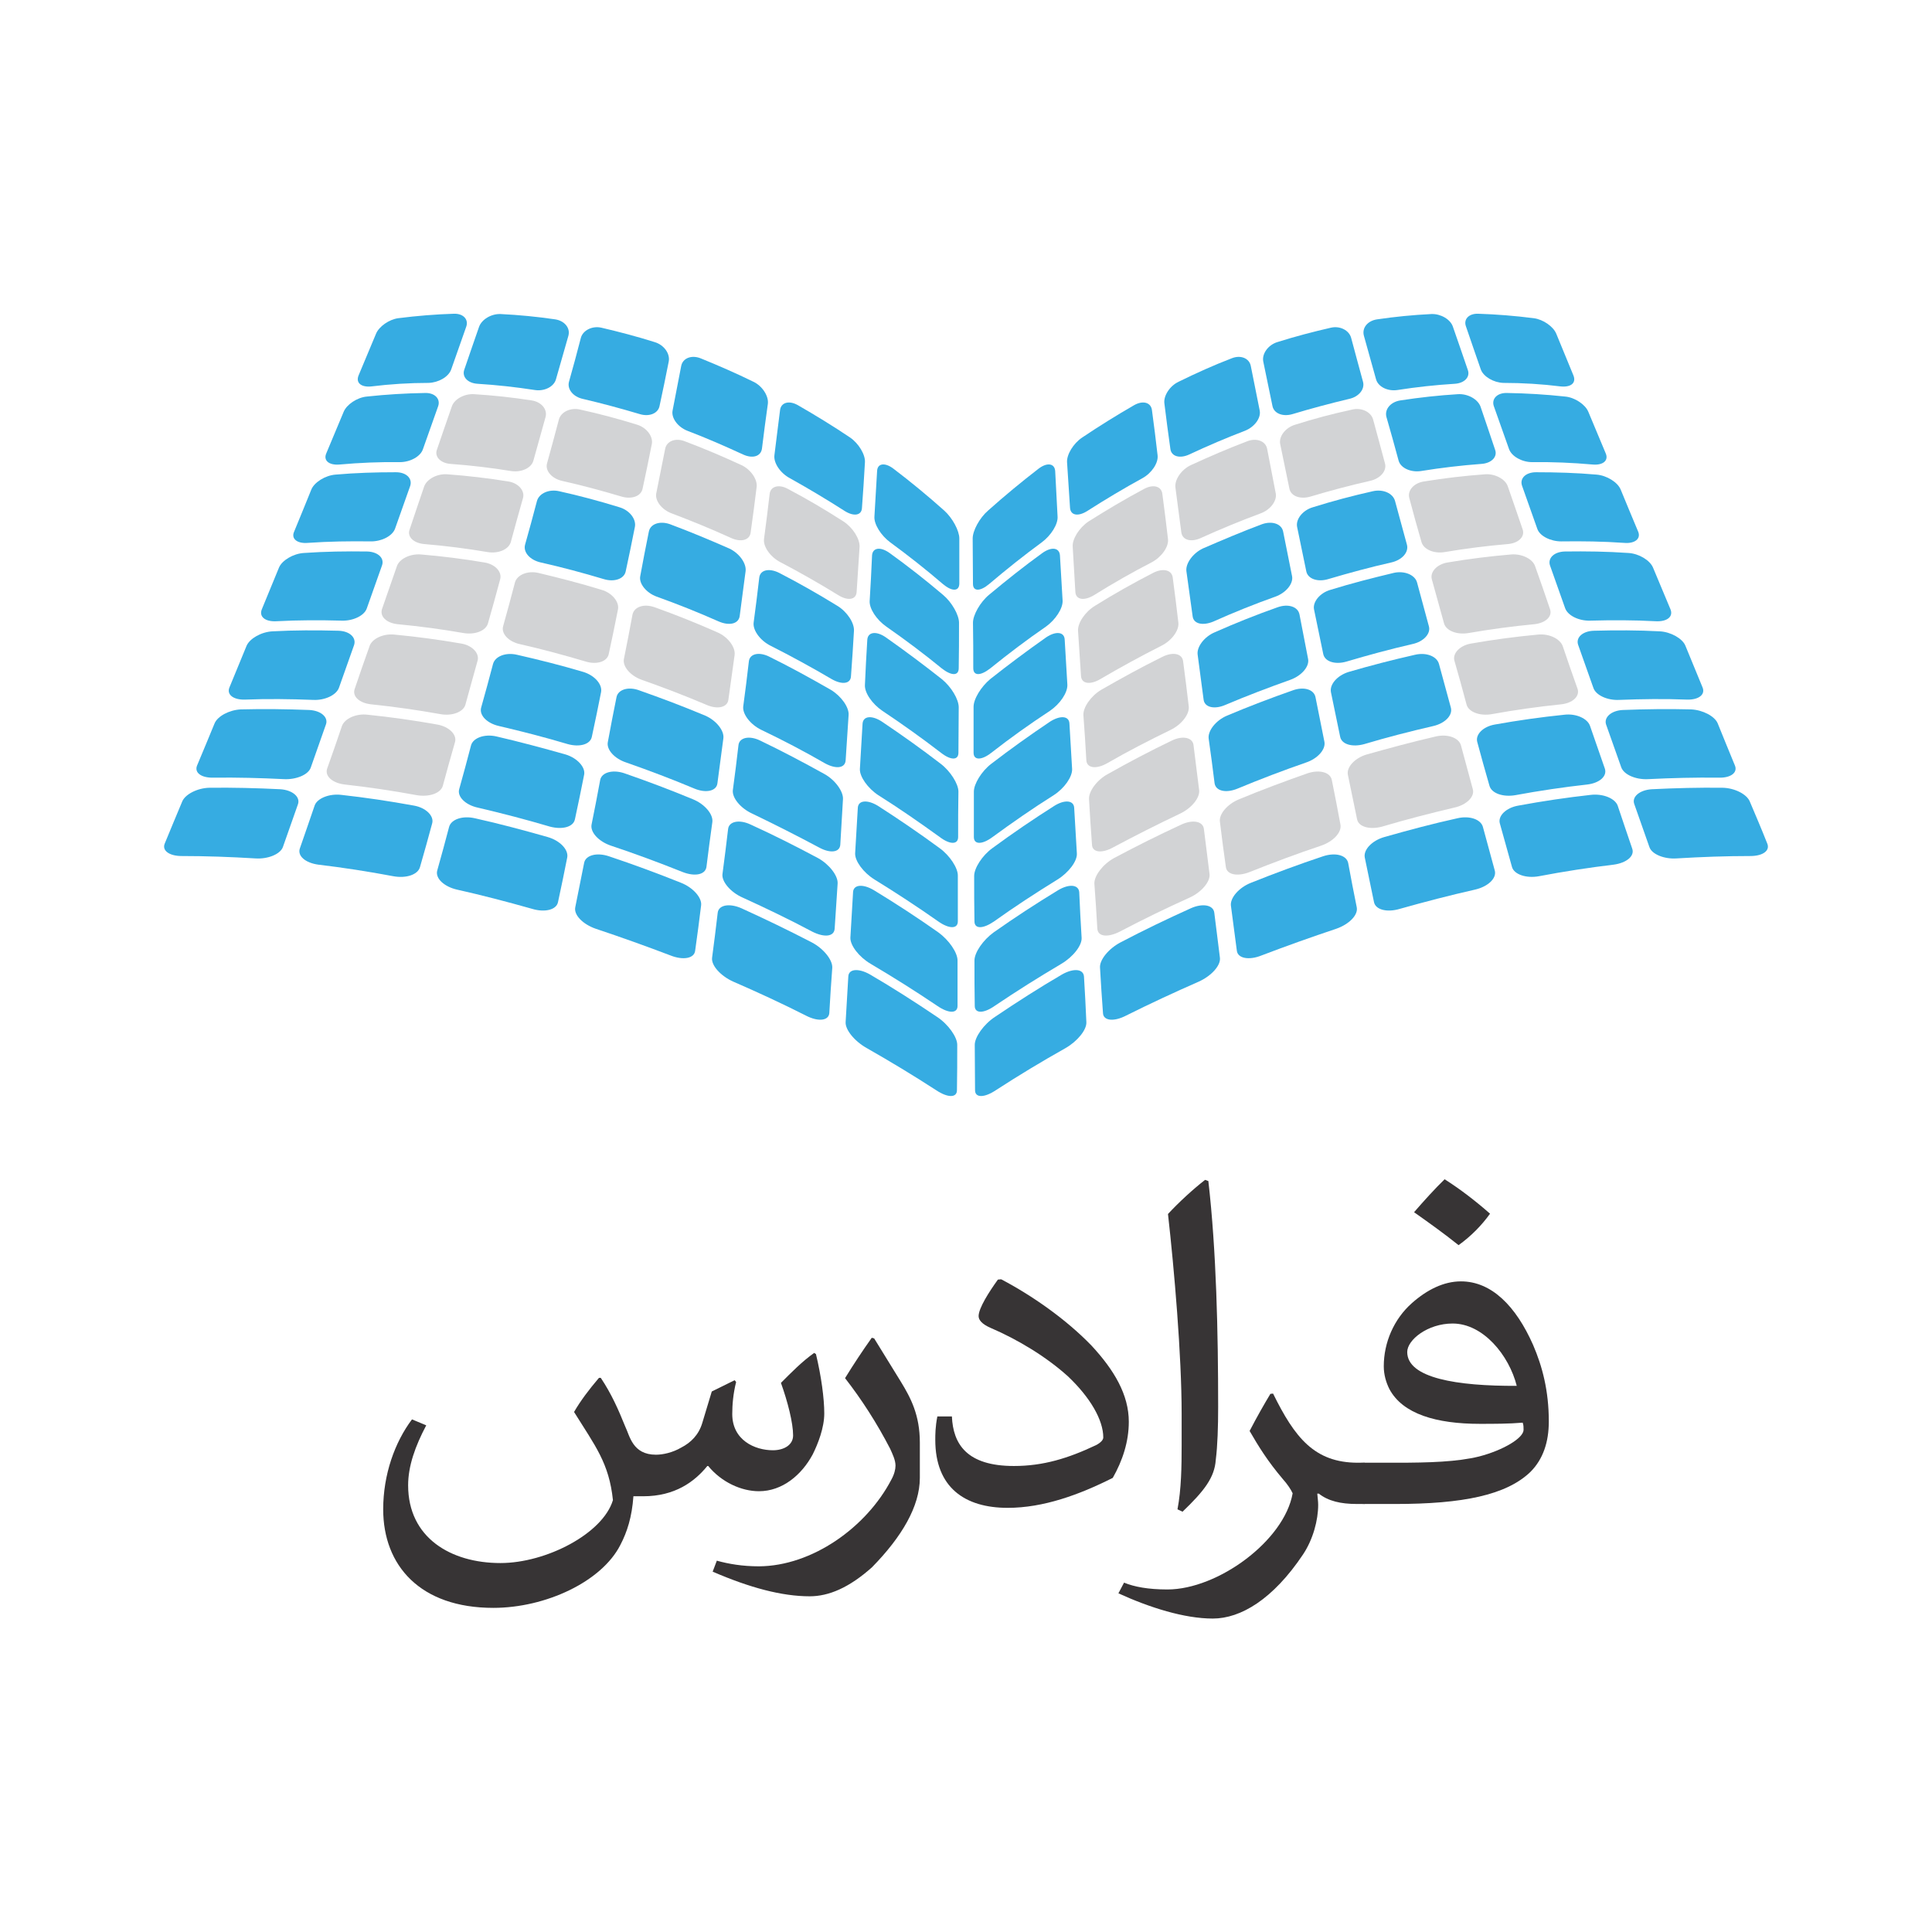 <?xml version="1.0" encoding="UTF-8"?>
<!DOCTYPE svg PUBLIC "-//W3C//DTD SVG 1.0//EN" "http://www.w3.org/TR/2001/REC-SVG-20010904/DTD/svg10.dtd">
<!-- Creator: CorelDRAW 2017 -->
<svg xmlns="http://www.w3.org/2000/svg" xml:space="preserve" width="1269px" height="1269px" version="1.0" shape-rendering="geometricPrecision" text-rendering="geometricPrecision" image-rendering="optimizeQuality" fill-rule="evenodd" clip-rule="evenodd"
viewBox="0 0 6509 6509"
 xmlns:xlink="http://www.w3.org/1999/xlink">
 <g id="Layer_x0020_1">
  <g id="_2332392973424">
   <circle fill="none" cx="3255" cy="3255" r="3255"/>
   <g>
    <g>
     <path fill="#373435" d="M2024 4642c36,54 59,106 82,163 16,33 25,96 104,96 23,0 56,-7 85,-24 33,-17 59,-43 71,-83l32 -106 77 -38 5 6c-10,40 -13,77 -13,108 0,88 76,122 137,122 36,0 68,-17 68,-50 0,-42 -18,-113 -41,-177 36,-36 71,-72 112,-101l6 4c18,75 28,150 28,200 0,48 -21,102 -39,138 -37,69 -102,124 -181,124 -59,0 -126,-30 -171,-85l-3 0c-43,53 -109,102 -216,102l-33 0c-5,70 -21,120 -44,164 -63,124 -252,212 -428,212 -247,0 -371,-143 -371,-332 0,-117 39,-226 97,-303l48 20c-37,70 -61,137 -61,202 0,177 144,262 311,262 154,0 345,-99 379,-212 -13,-125 -60,-183 -131,-297 22,-38 50,-75 84,-115l6 0z"/>
     <path fill="#373435" d="M2945 4509l90 146c33,54 64,112 64,205l0 119c0,96 -61,199 -161,301 -77,69 -146,98 -210,98 -94,0 -202,-29 -327,-83l14 -37c40,11 86,19 142,19 179,-1 362,-131 446,-292 10,-18 14,-35 14,-47 0,-19 -10,-39 -18,-57 -45,-87 -96,-166 -152,-238 29,-47 58,-91 90,-136l8 2z"/>
     <path fill="#373435" d="M3207 4772c4,93 50,167 209,167 99,0 183,-26 276,-70 16,-8 25,-18 25,-26 0,-59 -44,-135 -119,-206 -73,-66 -169,-124 -260,-163 -30,-13 -41,-27 -41,-40 0,-27 36,-83 65,-123l11 -1c103,54 218,134 304,223 77,83 126,166 126,257 0,67 -21,131 -54,189 -113,57 -234,101 -354,101 -145,0 -244,-69 -244,-229 0,-17 0,-44 7,-79l49 0z"/>
     <path fill="#373435" d="M3967 5085c13,-68 14,-145 14,-216l0 -106c0,-198 -25,-486 -46,-673 36,-39 85,-84 125,-115l11 4c27,235 33,509 33,761 0,66 -2,131 -8,178 -4,60 -39,105 -112,175l-17 -8z"/>
     <path fill="#373435" d="M4289 4695c73,148 139,233 286,233l23 0 0 139 -26 0c-56,0 -97,-10 -129,-35l-5 0c1,13 3,26 3,38 0,51 -17,116 -51,167 -101,151 -210,216 -304,216 -96,0 -213,-37 -318,-85l19 -36c34,14 81,23 146,23 170,0 394,-164 422,-324 -6,-13 -17,-30 -34,-49 -50,-59 -81,-109 -111,-161 26,-50 49,-90 70,-125l9 -1z"/>
     <path fill="#373435" d="M4867 3973c52,33 103,72 153,116 -28,39 -63,75 -106,106 -50,-40 -99,-75 -150,-111 34,-39 68,-77 103,-111zm27 486c-84,0 -153,55 -153,96 0,88 168,115 369,114 -26,-103 -113,-210 -216,-210zm-189 469c110,0 205,-3 278,-21 81,-21 150,-62 150,-90 0,-8 0,-16 -3,-24 -46,4 -98,4 -144,4 -147,0 -260,-33 -305,-117 -11,-22 -19,-48 -19,-77 0,-80 34,-159 95,-213 51,-45 107,-73 165,-73 103,0 185,83 243,214 31,72 53,154 53,258 0,69 -19,127 -62,170 -81,78 -228,108 -455,108l-103 0c-70,0 -89,-44 -89,-73 0,-26 21,-66 89,-66l107 0z"/>
    </g>
    <path fill="#D2D3D5" d="M1838 1405c7,-26 -14,-51 -47,-56 -64,-10 -129,-17 -194,-21 -33,-2 -67,17 -75,42 -17,48 -33,96 -50,145 -9,24 13,46 47,48 68,5 136,13 203,24 35,5 68,-10 75,-35 14,-49 27,-98 41,-147z"/>
    <path fill="#D2D3D5" d="M2196 1496c5,-25 -17,-55 -49,-65 -64,-20 -128,-37 -192,-51 -33,-8 -65,8 -72,33 -13,49 -26,98 -40,148 -7,25 16,51 50,59 67,15 134,33 201,53 34,10 66,-1 71,-27 11,-50 21,-100 31,-150z"/>
    <path fill="#D2D3D5" d="M2549 1642c4,-26 -19,-60 -51,-75 -63,-29 -126,-56 -190,-80 -32,-13 -62,-1 -67,25 -10,50 -20,100 -30,150 -5,25 19,56 53,68 66,25 132,52 198,82 34,16 64,8 67,-18 7,-51 14,-101 20,-152z"/>
    <path fill="#D2D3D5" d="M2896 1842c1,-26 -22,-64 -54,-85 -61,-39 -123,-76 -186,-109 -31,-18 -60,-10 -63,16 -6,51 -12,101 -19,152 -3,26 21,60 55,78 65,34 130,71 195,111 32,20 60,16 62,-10 3,-51 7,-102 10,-153z"/>
    <path fill="#D2D3D5" d="M1762 1678c7,-25 -16,-51 -50,-56 -68,-11 -136,-19 -204,-24 -35,-3 -70,16 -79,41 -16,48 -33,96 -49,145 -9,24 13,46 50,49 71,6 142,15 213,27 36,6 71,-9 78,-34 13,-49 27,-98 41,-148z"/>
    <path fill="#D2D3D5" d="M1685 1952c7,-25 -16,-51 -53,-57 -71,-12 -142,-21 -214,-27 -36,-3 -73,15 -81,40 -17,48 -33,96 -50,144 -8,25 15,47 53,51 74,7 149,17 223,30 38,6 74,-8 81,-33 14,-49 28,-99 41,-148z"/>
    <path fill="#D2D3D5" d="M2082 2053c5,-25 -20,-56 -56,-66 -71,-22 -142,-40 -213,-57 -36,-8 -71,7 -78,32 -13,49 -26,99 -40,148 -7,25 19,52 56,60 75,17 149,37 223,59 37,11 72,0 77,-26 11,-50 21,-100 31,-150z"/>
    <path fill="#D2D3D5" d="M2475 2206c3,-26 -23,-61 -59,-76 -70,-31 -140,-59 -210,-84 -36,-13 -69,-2 -75,24 -9,50 -19,100 -29,150 -5,25 21,56 59,70 74,26 147,54 220,85 37,16 70,8 73,-18 7,-50 14,-101 21,-151z"/>
    <path fill="#D2D3D5" d="M1609 2226c7,-25 -18,-52 -56,-58 -75,-13 -150,-23 -224,-30 -38,-4 -76,14 -84,39 -17,48 -34,96 -50,144 -9,25 16,48 56,52 77,8 155,19 233,33 39,7 77,-7 84,-32 14,-50 27,-99 41,-148z"/>
    <path fill="#D2D3D5" d="M1533 2500c7,-25 -20,-52 -60,-59 -78,-14 -156,-25 -234,-33 -39,-5 -78,13 -87,38 -16,48 -33,96 -50,144 -8,25 18,48 59,53 81,9 162,21 243,36 41,7 81,-6 88,-32 13,-49 27,-98 41,-147z"/>
    <path fill="#D2D3D5" d="M3916 1664c-3,-26 -31,-34 -63,-16 -62,33 -124,70 -186,109 -31,21 -55,59 -53,85 3,51 6,102 9,153 2,26 30,30 63,10 64,-40 129,-77 195,-111 33,-18 57,-52 54,-78 -6,-51 -12,-101 -19,-152z"/>
    <path fill="#D2D3D5" d="M4269 1512c-5,-26 -36,-38 -68,-25 -63,24 -126,51 -189,80 -32,15 -55,49 -52,75 7,51 13,101 20,152 4,26 33,34 67,18 66,-30 132,-57 199,-82 34,-12 57,-43 52,-68 -10,-50 -19,-100 -29,-150z"/>
    <path fill="#D2D3D5" d="M4626 1413c-7,-25 -39,-41 -71,-33 -65,14 -129,31 -192,51 -33,10 -55,40 -50,65 10,50 21,100 31,150 5,26 37,37 71,27 67,-20 134,-38 201,-53 35,-8 57,-34 50,-59 -13,-50 -27,-99 -40,-148z"/>
    <path fill="#D2D3D5" d="M3951 1946c-3,-26 -33,-33 -66,-16 -66,34 -132,71 -196,111 -33,20 -59,58 -57,85 3,50 7,101 10,152 2,26 31,30 65,10 68,-40 136,-77 205,-112 35,-17 61,-52 58,-78 -6,-51 -12,-101 -19,-152z"/>
    <path fill="#D2D3D5" d="M5080 1639c-8,-25 -44,-44 -78,-41 -68,5 -137,13 -204,24 -35,5 -57,31 -50,56 13,50 27,99 41,148 7,25 42,40 78,34 71,-12 142,-21 213,-27 36,-3 58,-25 50,-49 -17,-49 -33,-97 -50,-145z"/>
    <path fill="#D2D3D5" d="M3986 2228c-3,-26 -34,-33 -70,-15 -69,34 -138,72 -206,111 -35,21 -61,59 -60,85 4,51 7,102 10,153 2,26 33,30 69,10 71,-41 143,-78 215,-113 37,-18 64,-53 61,-79 -6,-50 -12,-101 -19,-152z"/>
    <path fill="#D2D3D5" d="M5172 1908c-8,-25 -45,-43 -81,-40 -71,6 -143,15 -214,27 -36,6 -60,32 -53,57 14,49 27,99 41,148 7,25 43,39 81,33 75,-13 149,-23 223,-30 38,-4 62,-26 53,-51 -16,-48 -33,-96 -50,-144z"/>
    <path fill="#D2D3D5" d="M4021 2510c-3,-25 -36,-33 -73,-15 -73,35 -145,73 -216,113 -37,20 -65,59 -63,85 3,51 6,102 10,153 1,26 33,30 71,9 75,-40 150,-78 226,-114 38,-18 67,-53 64,-79 -6,-50 -13,-101 -19,-152z"/>
    <path fill="#D2D3D5" d="M5265 2177c-9,-25 -46,-43 -84,-39 -75,7 -150,17 -224,30 -38,6 -64,33 -57,58 14,49 28,98 41,148 7,25 45,39 85,32 77,-14 155,-25 233,-33 39,-4 64,-27 56,-52 -17,-48 -34,-96 -50,-144z"/>
    <path fill="#D2D3D5" d="M4056 2793c-3,-26 -37,-33 -76,-15 -76,35 -152,73 -227,113 -38,21 -67,60 -66,86 4,51 7,102 10,152 2,27 35,30 75,10 78,-41 156,-79 236,-115 40,-18 70,-54 67,-79 -6,-51 -13,-102 -19,-152z"/>
    <path fill="#D2D3D5" d="M4487 2628c-5,-26 -41,-36 -81,-23 -77,27 -155,56 -232,88 -39,16 -68,50 -64,76 6,51 13,102 20,152 3,26 39,33 80,17 80,-32 160,-62 241,-89 41,-14 70,-45 65,-71 -9,-50 -19,-100 -29,-150z"/>
    <path fill="#D2D3D5" d="M4922 2511c-7,-25 -44,-39 -84,-30 -78,18 -156,39 -234,61 -40,12 -68,43 -63,68 10,50 21,100 31,150 5,26 43,36 84,25 81,-24 162,-45 243,-64 42,-9 70,-37 63,-62 -13,-49 -27,-99 -40,-148z"/>
    <path fill="#36ACE2" d="M1520 1245c-9,25 -43,44 -76,45 -64,0 -129,4 -194,12 -33,3 -52,-12 -42,-37 20,-47 39,-94 59,-141 10,-24 44,-48 75,-52 63,-8 125,-13 187,-15 32,-1 50,19 42,43 -17,49 -34,97 -51,145z"/>
    <path fill="#36ACE2" d="M1915 1131c7,-26 -13,-50 -44,-55 -61,-9 -123,-15 -185,-18 -31,-1 -63,18 -72,43 -17,48 -33,96 -50,145 -8,24 12,45 45,47 64,4 128,11 193,21 32,5 64,-11 71,-36 14,-49 28,-98 42,-147z"/>
    <path fill="#36ACE2" d="M2253 1218c5,-26 -15,-55 -46,-65 -60,-19 -121,-35 -181,-49 -31,-7 -62,9 -69,34 -13,50 -26,99 -40,148 -7,25 14,51 47,58 64,15 127,32 191,51 32,10 62,-2 67,-27 11,-50 21,-100 31,-150z"/>
    <path fill="#36ACE2" d="M2587 1360c3,-26 -19,-60 -49,-74 -59,-29 -119,-55 -178,-79 -31,-12 -60,0 -65,26 -10,50 -19,100 -29,150 -5,25 17,55 49,68 63,24 125,51 188,80 32,15 60,7 64,-19 6,-51 13,-101 20,-152z"/>
    <path fill="#36ACE2" d="M2914 1558c2,-26 -21,-64 -50,-84 -58,-39 -117,-75 -176,-109 -30,-17 -57,-9 -60,17 -6,50 -13,101 -19,152 -3,26 20,60 52,77 61,34 123,71 184,110 31,20 58,16 59,-10 4,-51 7,-102 10,-153z"/>
    <path fill="#36ACE2" d="M3232 1814c0,-26 -23,-69 -51,-94 -56,-50 -113,-97 -171,-141 -29,-22 -54,-18 -55,8 -3,51 -6,102 -9,153 -2,26 22,64 53,87 60,44 120,91 178,141 30,25 54,25 55,-1 0,-51 0,-102 0,-153z"/>
    <path fill="#36ACE2" d="M1476 1369c9,-25 -11,-46 -44,-45 -65,1 -131,5 -196,12 -33,3 -68,27 -78,51 -20,47 -39,94 -59,141 -10,24 10,40 45,37 67,-6 135,-9 203,-8 35,0 70,-19 78,-44 17,-48 34,-96 51,-144z"/>
    <path fill="#36ACE2" d="M3231 2098c0,-26 -24,-69 -54,-94 -59,-50 -119,-97 -180,-141 -31,-22 -57,-18 -59,8 -2,51 -5,102 -8,153 -2,26 23,64 56,87 63,44 126,91 187,141 32,25 57,26 57,-1 1,-51 1,-102 1,-153z"/>
    <path fill="#36ACE2" d="M1382 1637c8,-25 -13,-46 -48,-46 -68,0 -136,2 -204,8 -35,3 -71,26 -81,50 -19,48 -39,95 -58,142 -11,24 10,41 46,38 71,-5 142,-6 213,-5 36,0 72,-18 81,-43 17,-48 34,-96 51,-144z"/>
    <path fill="#36ACE2" d="M2139 1775c5,-26 -18,-56 -52,-66 -68,-21 -135,-39 -203,-54 -34,-8 -68,7 -75,33 -13,49 -26,98 -40,147 -7,26 17,52 53,60 71,16 142,35 212,56 36,11 69,-1 74,-26 11,-50 21,-100 31,-150z"/>
    <path fill="#36ACE2" d="M2512 1924c3,-26 -21,-60 -55,-76 -66,-29 -133,-57 -200,-82 -34,-12 -66,-1 -71,25 -10,50 -20,100 -29,150 -5,25 20,56 55,69 70,25 140,53 210,84 35,15 66,8 70,-18 7,-51 13,-102 20,-152z"/>
    <path fill="#36ACE2" d="M2877 2126c2,-27 -23,-65 -56,-85 -65,-40 -130,-77 -196,-111 -34,-17 -64,-10 -67,16 -6,51 -12,101 -19,152 -3,26 23,61 58,78 69,35 137,72 205,112 35,20 64,16 65,-10 4,-51 7,-102 10,-152z"/>
    <path fill="#36ACE2" d="M3230 2383c0,-27 -25,-69 -57,-95 -62,-49 -125,-96 -189,-141 -32,-22 -60,-18 -62,8 -3,51 -6,101 -8,152 -2,27 25,65 59,88 66,44 132,91 197,141 33,26 59,26 59,0 0,-51 1,-102 1,-153z"/>
    <path fill="#36ACE2" d="M1287 1905c9,-25 -14,-46 -50,-47 -71,-1 -142,0 -213,5 -36,2 -74,25 -84,49 -19,47 -39,94 -58,141 -10,25 12,42 49,40 74,-4 147,-4 221,-2 38,1 76,-17 84,-42 17,-48 34,-96 51,-144z"/>
    <path fill="#36ACE2" d="M2859 2409c2,-26 -25,-64 -60,-85 -68,-39 -137,-77 -206,-111 -35,-18 -67,-11 -70,15 -6,51 -12,102 -19,152 -3,26 24,61 61,79 73,35 144,72 215,113 37,20 67,16 69,-10 3,-51 7,-102 10,-153z"/>
    <path fill="#36ACE2" d="M3229 2667c0,-26 -27,-69 -60,-94 -65,-50 -131,-97 -198,-142 -34,-22 -63,-19 -65,7 -3,51 -6,102 -9,153 -1,26 27,65 62,88 70,44 139,92 207,141 34,26 62,26 62,0 0,-51 0,-102 1,-153z"/>
    <path fill="#36ACE2" d="M1193 2173c8,-25 -15,-47 -53,-48 -75,-2 -149,-2 -222,2 -38,2 -76,24 -87,48 -19,47 -39,94 -58,141 -10,24 13,42 52,41 76,-3 153,-2 230,1 39,2 78,-16 87,-41 17,-48 34,-96 51,-144z"/>
    <path fill="#36ACE2" d="M2025 2332c5,-26 -21,-56 -59,-68 -74,-22 -149,-41 -224,-58 -38,-9 -74,5 -81,31 -13,49 -26,98 -40,147 -7,26 20,53 60,62 77,18 155,38 232,61 40,11 76,1 81,-25 11,-50 21,-100 31,-150z"/>
    <path fill="#36ACE2" d="M2437 2488c4,-26 -24,-61 -61,-77 -74,-31 -148,-59 -222,-85 -37,-14 -72,-3 -77,23 -10,50 -20,100 -29,150 -6,26 22,57 62,70 77,27 154,56 230,88 39,16 74,8 77,-18 7,-50 13,-101 20,-151z"/>
    <path fill="#36ACE2" d="M2840 2693c2,-26 -26,-65 -62,-85 -72,-40 -144,-78 -217,-113 -37,-18 -70,-10 -73,15 -6,51 -12,102 -19,152 -3,26 26,61 65,79 75,36 150,74 225,114 38,21 70,17 72,-9 3,-51 6,-102 9,-153z"/>
    <path fill="#36ACE2" d="M3227 2951c1,-26 -27,-69 -62,-94 -68,-50 -137,-97 -207,-142 -36,-22 -67,-19 -68,7 -3,51 -6,102 -9,153 -1,26 28,65 65,88 73,45 145,92 216,142 36,25 65,25 65,-1 0,-51 0,-102 0,-153z"/>
    <path fill="#36ACE2" d="M1098 2441c9,-24 -16,-47 -56,-49 -77,-3 -154,-4 -231,-2 -39,2 -78,23 -88,47 -20,48 -39,95 -59,142 -10,24 14,42 55,41 79,-1 158,1 238,5 41,2 82,-15 90,-39 17,-49 34,-97 51,-145z"/>
    <path fill="#36ACE2" d="M1968 2610c5,-25 -23,-56 -62,-68 -78,-22 -156,-43 -234,-61 -40,-9 -78,5 -85,30 -13,49 -26,99 -40,148 -7,25 21,53 63,62 81,19 162,40 243,64 42,11 79,1 84,-25 11,-50 21,-100 31,-150z"/>
    <path fill="#36ACE2" d="M2400 2769c3,-26 -26,-60 -65,-76 -77,-32 -154,-61 -232,-88 -39,-13 -76,-3 -81,23 -9,50 -19,100 -29,150 -5,26 24,57 65,71 81,27 162,57 242,89 41,16 76,9 80,-17 6,-50 13,-101 20,-152z"/>
    <path fill="#36ACE2" d="M2822 2977c2,-26 -28,-65 -66,-86 -75,-40 -150,-78 -227,-113 -38,-18 -73,-11 -76,15 -6,50 -12,101 -19,152 -3,25 27,61 68,79 79,36 158,74 235,115 40,20 73,17 75,-10 3,-50 7,-101 10,-152z"/>
    <path fill="#36ACE2" d="M3226 3236c0,-27 -29,-69 -65,-95 -71,-50 -143,-97 -217,-142 -37,-22 -69,-19 -70,7 -3,51 -6,102 -9,153 -1,26 29,65 68,88 76,45 151,92 225,142 38,26 68,26 68,0 0,-51 0,-102 0,-153z"/>
    <path fill="#36ACE2" d="M1004 2709c8,-24 -18,-47 -59,-50 -81,-4 -161,-6 -240,-5 -40,1 -81,22 -91,46 -20,47 -39,94 -59,142 -10,24 16,42 57,42 82,0 165,3 248,8 42,3 84,-14 93,-38 17,-48 34,-97 51,-145z"/>
    <path fill="#36ACE2" d="M1456 2774c7,-25 -21,-53 -62,-60 -82,-15 -163,-27 -244,-36 -41,-5 -82,12 -90,36 -17,49 -33,97 -50,145 -8,25 19,48 62,54 84,10 168,23 253,39 43,8 83,-5 90,-31 14,-49 28,-98 41,-147z"/>
    <path fill="#36ACE2" d="M1911 2889c5,-26 -24,-57 -66,-69 -81,-23 -163,-45 -244,-63 -42,-10 -81,3 -88,29 -13,49 -26,98 -40,147 -7,26 23,54 66,64 85,19 169,41 254,65 43,13 82,3 87,-23 11,-50 21,-100 31,-150z"/>
    <path fill="#36ACE2" d="M2362 3051c4,-26 -27,-61 -68,-77 -80,-32 -161,-62 -242,-89 -41,-14 -79,-4 -84,22 -10,50 -20,100 -30,150 -5,26 26,57 69,72 84,28 168,58 252,90 43,17 80,10 83,-16 7,-51 14,-101 20,-152z"/>
    <path fill="#36ACE2" d="M2804 3260c1,-26 -29,-64 -69,-85 -79,-41 -158,-79 -237,-115 -41,-18 -77,-11 -80,15 -6,50 -12,101 -19,152 -3,26 29,61 71,80 83,36 165,74 246,115 41,21 76,17 78,-9 3,-51 6,-102 10,-153z"/>
    <path fill="#36ACE2" d="M3225 3520c0,-26 -30,-69 -68,-94 -74,-50 -149,-98 -226,-143 -39,-22 -72,-19 -73,7 -3,51 -6,102 -9,153 -2,26 30,65 71,88 79,45 157,92 234,142 39,26 70,26 70,0 1,-51 1,-102 1,-153z"/>
    <path fill="#36ACE2" d="M3563 1740c2,26 -22,64 -53,87 -60,44 -119,91 -178,141 -30,25 -54,25 -54,-1 0,-51 -1,-102 -1,-153 0,-26 23,-69 52,-94 56,-50 113,-97 170,-141 29,-22 54,-18 56,8 3,51 5,102 8,153z"/>
    <path fill="#36ACE2" d="M3881 1382c-3,-26 -30,-34 -60,-17 -59,34 -117,70 -175,109 -30,20 -53,58 -51,84 3,51 7,102 10,153 2,26 28,30 59,10 61,-39 123,-76 185,-110 31,-17 54,-51 51,-77 -6,-51 -12,-102 -19,-152z"/>
    <path fill="#36ACE2" d="M4214 1233c-5,-26 -34,-38 -64,-26 -60,23 -120,50 -179,79 -30,14 -52,48 -48,74 6,51 13,101 20,152 3,26 32,34 64,19 62,-29 125,-56 188,-80 32,-13 54,-43 49,-68 -10,-50 -20,-100 -30,-150z"/>
    <path fill="#36ACE2" d="M4552 1138c-7,-25 -37,-41 -68,-34 -61,14 -122,30 -182,49 -30,10 -51,39 -46,65 10,50 21,100 31,150 5,25 35,37 68,27 63,-19 127,-36 190,-51 33,-7 54,-33 47,-58 -13,-49 -27,-98 -40,-148z"/>
    <path fill="#36ACE2" d="M4895 1101c-8,-25 -41,-44 -72,-43 -62,3 -123,9 -184,18 -32,5 -51,29 -44,55 14,49 27,98 41,147 7,25 39,41 72,36 64,-10 128,-17 193,-21 33,-2 53,-23 44,-47 -17,-49 -33,-97 -50,-145z"/>
    <path fill="#36ACE2" d="M5243 1124c-10,-24 -44,-48 -76,-52 -63,-8 -125,-13 -187,-15 -32,-1 -50,19 -41,43 17,49 33,97 50,145 9,24 43,44 76,45 65,0 130,4 194,12 34,3 52,-12 42,-37 -19,-47 -39,-94 -58,-141z"/>
    <path fill="#36ACE2" d="M3571 1871c-2,-26 -28,-30 -59,-8 -61,44 -120,91 -180,141 -30,25 -54,68 -54,94 1,51 1,102 1,153 0,27 25,26 57,1 62,-50 124,-97 188,-141 32,-23 57,-61 56,-87 -3,-51 -6,-102 -9,-153z"/>
    <path fill="#36ACE2" d="M4988 1370c-9,-25 -43,-44 -76,-42 -65,4 -129,11 -194,21 -33,5 -54,30 -47,56 14,49 28,98 41,147 7,25 41,40 75,35 68,-11 136,-19 203,-24 35,-2 56,-24 47,-48 -16,-49 -33,-97 -49,-145z"/>
    <path fill="#36ACE2" d="M5351 1387c-10,-24 -45,-48 -78,-51 -65,-7 -130,-11 -196,-12 -33,-1 -53,20 -44,45 17,48 34,96 51,144 9,25 44,44 78,44 68,-1 136,2 204,8 34,3 54,-13 44,-37 -20,-47 -39,-94 -59,-141z"/>
    <path fill="#36ACE2" d="M3587 2155c-1,-26 -29,-30 -62,-8 -64,45 -127,92 -189,141 -31,26 -57,68 -56,95 0,51 0,102 0,153 0,26 27,26 60,0 64,-50 130,-97 197,-141 34,-23 60,-61 59,-88 -3,-51 -6,-101 -9,-152z"/>
    <path fill="#36ACE2" d="M4323 1791c-5,-26 -37,-37 -71,-25 -67,25 -133,53 -200,82 -33,16 -58,50 -55,76 7,50 14,101 21,152 3,26 34,33 70,18 69,-31 139,-59 209,-84 36,-13 61,-44 56,-69 -10,-50 -20,-100 -30,-150z"/>
    <path fill="#36ACE2" d="M4700 1688c-7,-26 -40,-41 -75,-33 -67,15 -135,33 -202,54 -34,10 -58,40 -53,66 10,50 21,100 31,150 5,25 38,37 74,26 71,-21 141,-40 212,-56 36,-8 60,-34 53,-60 -13,-49 -27,-98 -40,-147z"/>
    <path fill="#36ACE2" d="M5460 1649c-10,-24 -46,-47 -81,-50 -68,-6 -136,-8 -204,-8 -35,0 -56,21 -47,46 17,48 34,96 51,144 8,25 45,43 81,43 71,-1 141,0 212,5 36,3 57,-14 47,-38 -20,-47 -39,-94 -59,-142z"/>
    <path fill="#36ACE2" d="M3603 2438c-1,-26 -30,-29 -65,-7 -67,45 -133,92 -198,142 -33,25 -59,68 -59,94 0,51 0,102 0,153 0,26 28,26 63,0 67,-49 136,-97 206,-141 36,-23 63,-62 62,-88 -3,-51 -6,-102 -9,-153z"/>
    <path fill="#36ACE2" d="M4378 2070c-5,-26 -38,-37 -74,-24 -71,25 -141,53 -211,84 -36,15 -62,50 -58,76 7,50 13,101 20,151 3,26 36,34 73,18 73,-31 147,-59 220,-85 38,-14 64,-45 59,-70 -10,-50 -19,-100 -29,-150z"/>
    <path fill="#36ACE2" d="M4774 1962c-7,-25 -42,-40 -78,-32 -71,17 -142,35 -213,57 -36,10 -61,41 -56,66 10,50 21,100 31,150 5,26 40,37 78,26 74,-22 148,-42 222,-59 38,-8 63,-35 56,-60 -13,-49 -27,-99 -40,-148z"/>
    <path fill="#36ACE2" d="M5569 1912c-10,-24 -47,-47 -83,-49 -71,-5 -142,-6 -214,-5 -36,1 -58,22 -50,47 17,48 34,96 51,144 9,25 46,43 84,42 74,-2 148,-2 221,2 38,2 60,-15 50,-40 -20,-47 -39,-94 -59,-141z"/>
    <path fill="#36ACE2" d="M3619 2722c-1,-26 -32,-29 -67,-7 -71,45 -140,92 -208,142 -35,25 -62,68 -62,94 0,51 0,102 1,153 0,26 28,26 65,1 70,-50 142,-97 215,-142 37,-23 67,-62 65,-88 -3,-51 -6,-102 -9,-153z"/>
    <path fill="#36ACE2" d="M4432 2349c-5,-26 -39,-37 -77,-23 -74,26 -148,54 -221,85 -38,16 -65,51 -62,77 7,50 14,101 20,151 4,26 38,34 77,18 77,-32 153,-61 231,-88 39,-13 67,-44 62,-70 -10,-50 -20,-100 -30,-150z"/>
    <path fill="#36ACE2" d="M4848 2237c-7,-26 -43,-40 -81,-31 -75,17 -149,36 -224,58 -38,12 -64,42 -59,68 10,50 21,100 31,150 5,26 41,36 81,25 77,-23 155,-43 233,-61 39,-9 66,-36 59,-62 -13,-49 -27,-98 -40,-147z"/>
    <path fill="#36ACE2" d="M5678 2175c-10,-24 -49,-46 -86,-48 -74,-4 -148,-4 -222,-2 -38,1 -62,23 -53,48 17,48 34,96 51,144 8,25 47,43 87,41 77,-3 153,-4 229,-1 39,1 62,-17 52,-41 -19,-47 -39,-94 -58,-141z"/>
    <path fill="#36ACE2" d="M3636 3006c-2,-26 -34,-29 -71,-7 -74,45 -146,92 -217,142 -36,26 -65,68 -65,95 0,51 0,102 1,153 0,26 30,26 67,0 74,-50 149,-97 225,-142 39,-23 70,-62 68,-88 -3,-51 -6,-102 -8,-153z"/>
    <path fill="#36ACE2" d="M5357 2446c-8,-25 -47,-43 -87,-38 -78,8 -156,19 -234,33 -40,7 -66,34 -59,59 13,49 27,98 41,147 7,26 46,39 87,32 81,-15 162,-27 243,-36 41,-5 67,-28 59,-53 -17,-48 -33,-96 -50,-144z"/>
    <path fill="#36ACE2" d="M5787 2437c-10,-24 -50,-45 -89,-47 -76,-2 -154,-1 -231,2 -39,2 -64,25 -56,49 17,48 34,96 51,144 9,25 49,42 90,40 80,-4 160,-6 239,-5 40,1 64,-17 54,-41 -19,-47 -39,-94 -58,-142z"/>
    <path fill="#36ACE2" d="M3652 3290c-2,-26 -35,-29 -74,-7 -77,45 -152,93 -226,143 -38,25 -68,68 -68,94 0,51 1,102 1,153 0,26 31,26 70,0 77,-50 155,-97 235,-142 40,-23 72,-62 70,-88 -2,-51 -5,-102 -8,-153z"/>
    <path fill="#36ACE2" d="M4091 3075c-3,-26 -39,-33 -79,-15 -80,36 -159,74 -237,115 -40,21 -71,59 -69,85 3,51 6,102 10,153 1,26 36,30 77,9 82,-41 164,-79 246,-115 42,-19 74,-54 71,-80 -6,-51 -13,-102 -19,-152z"/>
    <path fill="#36ACE2" d="M4542 2907c-6,-26 -43,-36 -85,-22 -81,27 -162,57 -242,89 -41,16 -71,51 -68,77 7,51 13,101 20,152 3,26 41,33 83,16 84,-32 168,-62 252,-90 43,-15 74,-46 69,-72 -10,-50 -20,-100 -29,-150z"/>
    <path fill="#36ACE2" d="M4996 2786c-7,-26 -46,-39 -87,-29 -82,18 -164,40 -245,63 -42,12 -71,43 -66,69 10,50 21,100 31,150 5,26 44,36 87,23 85,-24 170,-46 254,-65 43,-10 73,-38 66,-64 -13,-49 -27,-98 -40,-147z"/>
    <path fill="#36ACE2" d="M5450 2714c-9,-24 -49,-41 -91,-36 -81,9 -162,21 -243,36 -42,7 -70,35 -63,60 14,49 27,98 41,147 7,25 48,39 91,31 84,-16 168,-29 252,-39 43,-6 71,-29 62,-54 -16,-48 -33,-96 -49,-145z"/>
    <path fill="#36ACE2" d="M5895 2700c-10,-24 -50,-45 -91,-46 -79,-1 -159,1 -240,5 -41,3 -67,26 -58,50 17,48 34,97 51,145 8,24 50,41 92,38 83,-5 166,-8 248,-8 42,0 67,-18 57,-42 -19,-48 -39,-95 -59,-142z"/>
   </g>
  </g>
 </g>
</svg>
